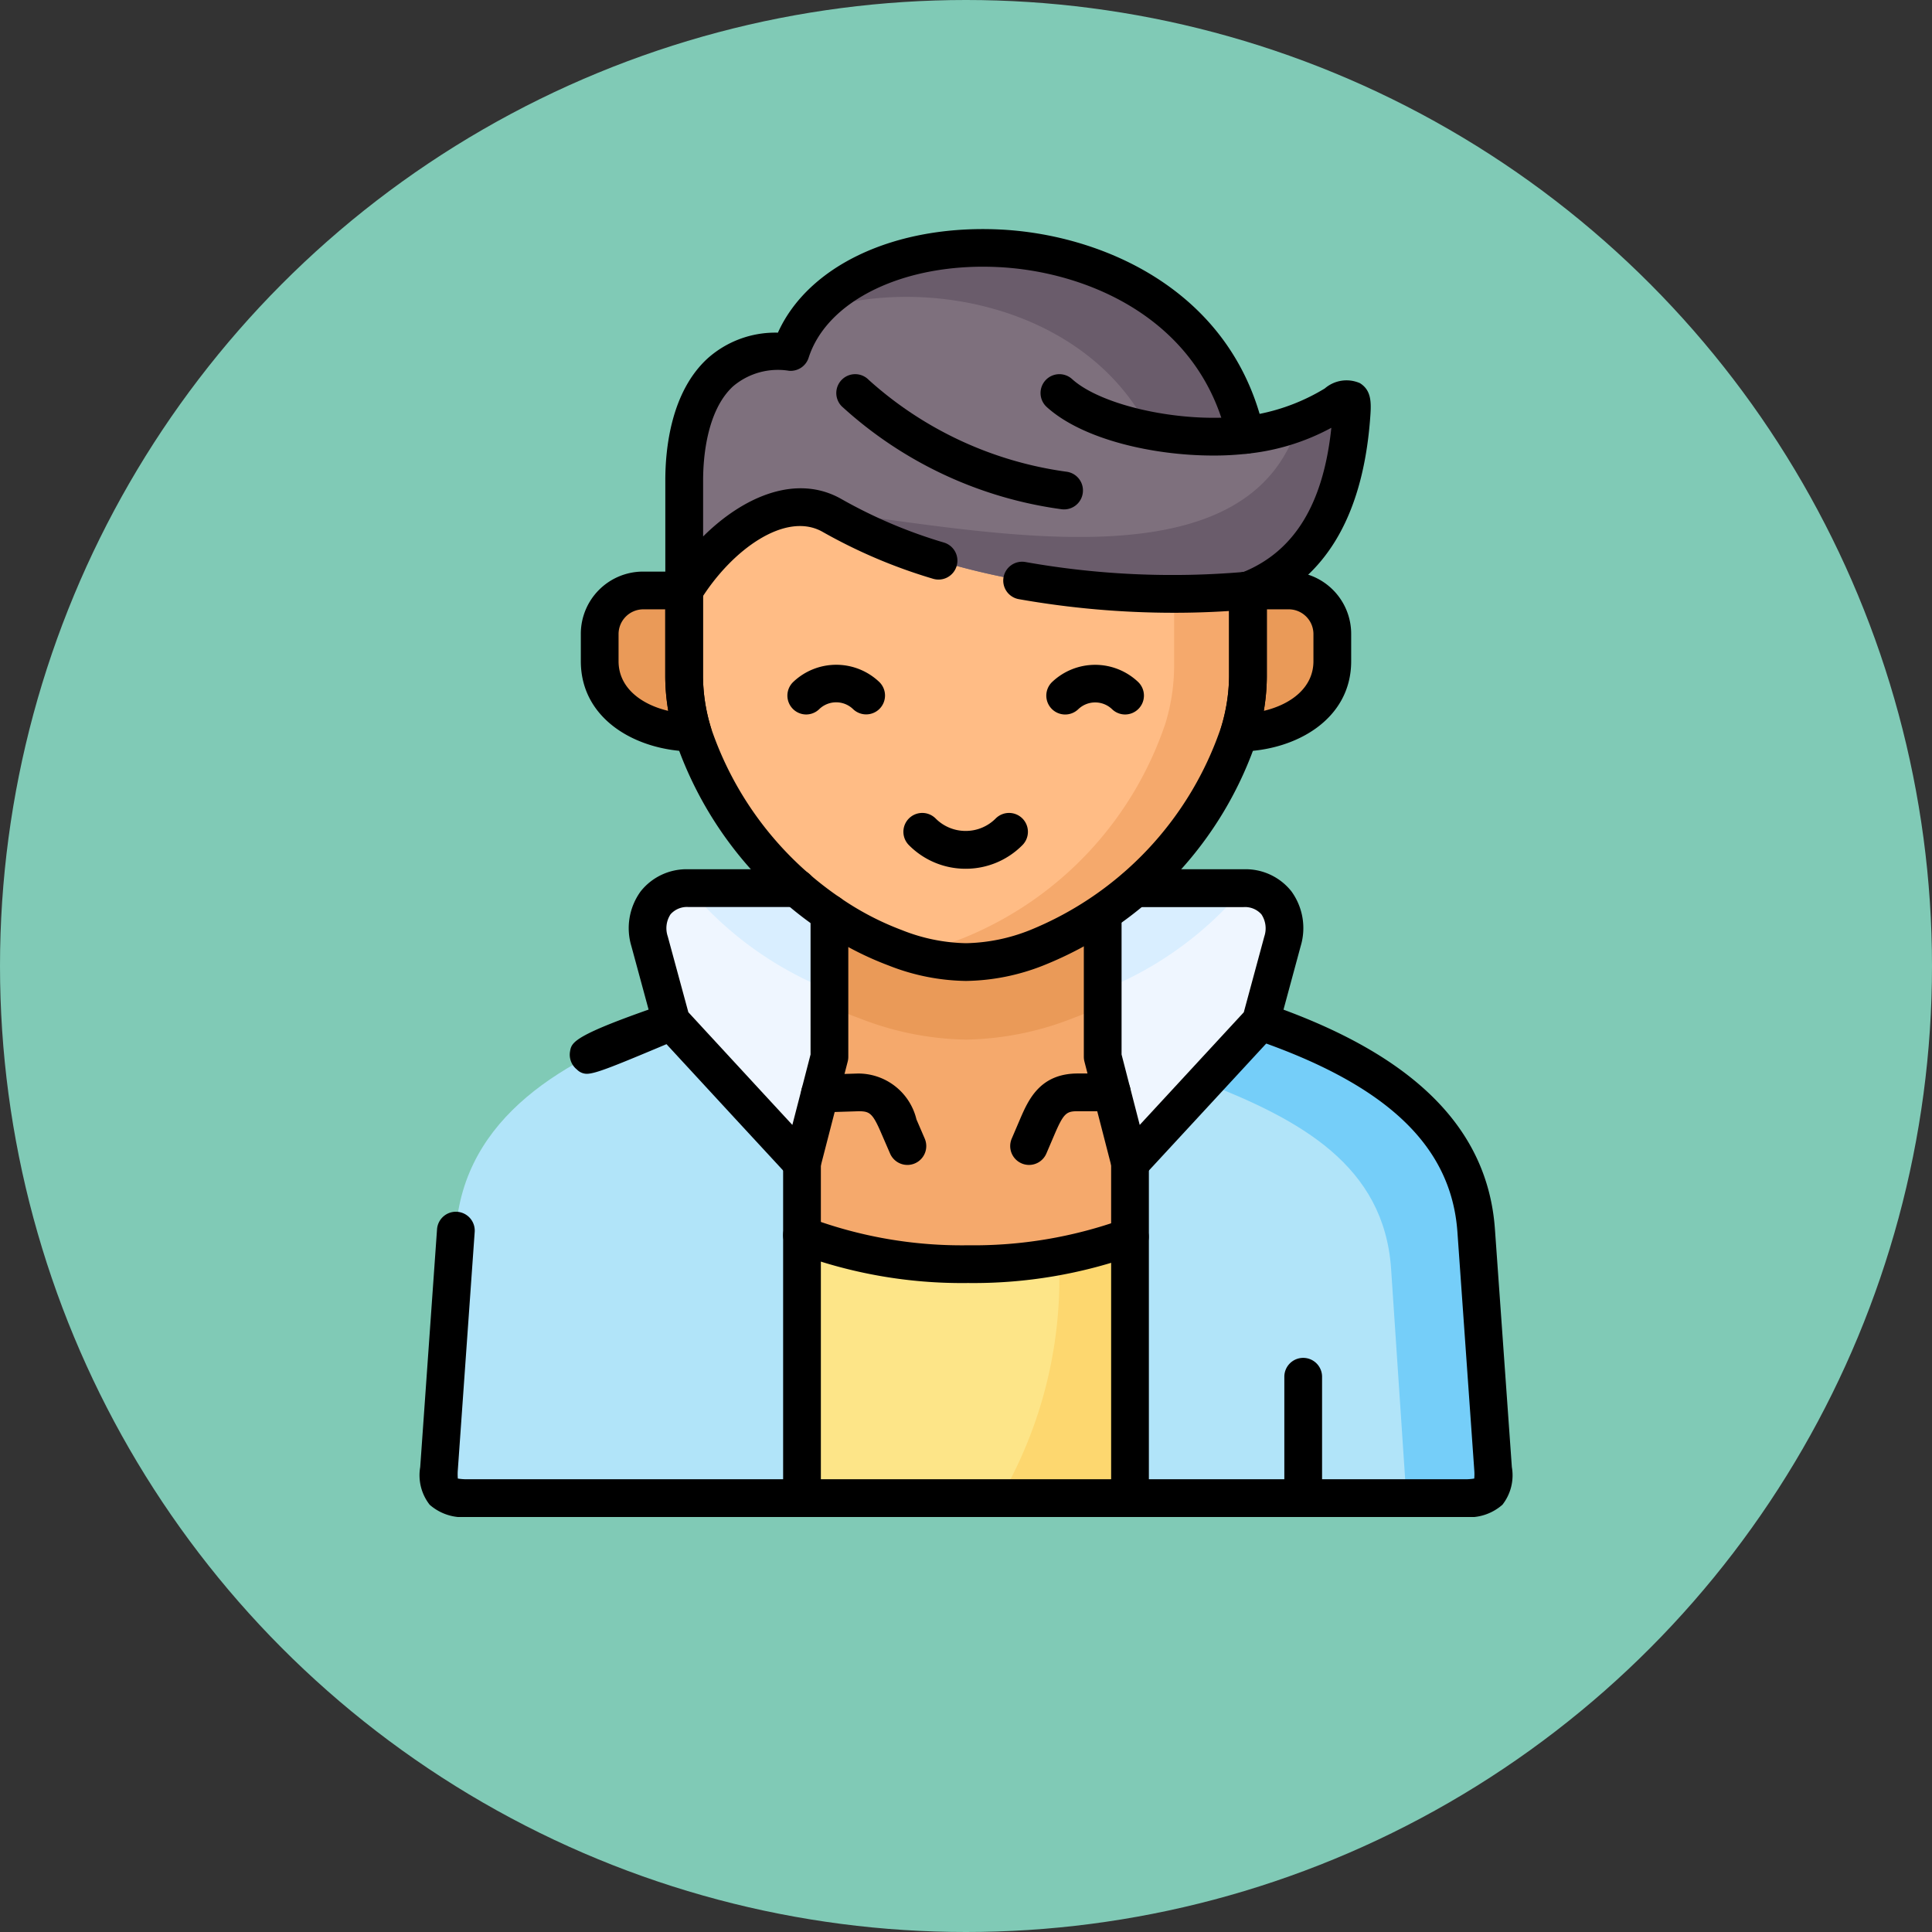 <svg xmlns="http://www.w3.org/2000/svg" xmlns:xlink="http://www.w3.org/1999/xlink" width="90" height="90" viewBox="0 0 90 90"><rect x="0" y="0" width="90" height="90" fill="#333333" stroke="none"/><defs><clipPath id="a"><path d="M0-682.665H60v60H0Z" transform="translate(0 682.665)"/></clipPath></defs><g transform="translate(-495 -18491)"><circle cx="45" cy="45" r="45" transform="translate(495 18491)" fill="#80cab6"/><g transform="translate(510 19184.332)"><g transform="translate(0 -682.665)"><g clip-path="url(#a)"><g transform="translate(35.192 30.706)"><path d="M-61.431-135.726l2.618-6.86,1.013-3.744a1.831,1.831,0,0,0-1.81-2.475H-64.67c-.482.422-2.156.814-2.681,1.173v6.687l.6,2.312.575,4.533Z" transform="translate(67.35 148.805)" fill="#eff6ff" fill-rule="evenodd"/></g><g transform="translate(15.17 30.706)"><path d="M-100.014-81.564v-6.687c-.023-.017-.047-.033-.073-.05a16.524,16.524,0,0,1-1.435-1.123h-6.228a1.831,1.831,0,0,0-1.814,2.475l1.016,3.744,2.242,7.3,5.123,1.538.575-4.883.153-.6Z" transform="translate(109.651 89.424)" fill="#eff6ff" fill-rule="evenodd"/></g><g transform="translate(5.44 36.924)"><path d="M-223.744-152.959l-4.641-8.149-2.521-2.727-3.564-3.863c-4.993,1.711-9.663,4.438-10.038,9.74l-.784,11.075c-.076,1.1.209,1.382,1.359,1.382h7.481l8.069,0Z" transform="translate(245.304 167.698)" fill="#b1e4f9" fill-rule="evenodd"/></g><g transform="translate(34.564 36.924)"><path d="M-207.388-216.012l-.784-11.075c-.375-5.3-5.046-8.029-10.035-9.74l-3.568,3.863-2.521,2.727-3.076,9.045,3.076,5.584v.973l8.068,0h7.484c1.146,0,1.435-.279,1.355-1.382" transform="translate(227.371 236.827)" fill="#b1e4f9" fill-rule="evenodd"/></g><g transform="translate(22.359 29.327)"><path d="M-158.264-308.952l-2.99-6.066,2.99-6.086v-3.452l-.648-2.617-.6-2.312v-9.238a14.257,14.257,0,0,1-3.076,1.614,9.372,9.372,0,0,1-3.289.661,9.373,9.373,0,0,1-3.288-.661,14.154,14.154,0,0,1-3.073-1.614v9.238l-.6,2.312-.681,2.637v3.358l3.923,5.946-3.923,6.3Z" transform="translate(173.514 338.723)" fill="#f5a96c" fill-rule="evenodd"/></g><g transform="translate(12.936 16.84)"><path d="M-61.556-34.371l-2-3.312h-1.927a2.033,2.033,0,0,0-2.006,2.03v1.266c0,2.146,2.139,3.305,4.335,3.329-.262-.887,1.6-3.312,1.6-3.312" transform="translate(67.488 37.683)" fill="#ea9a58" fill-rule="evenodd"/></g><g transform="translate(40.607 16.84)"><path d="M-22.016-68.74c2.2-.023,4.335-1.183,4.335-3.328v-1.266a2.03,2.03,0,0,0-2-2.03h-1.927L-24.137-71.7c0,.84,2.384,2.069,2.121,2.956" transform="translate(24.137 75.364)" fill="#ea9a58" fill-rule="evenodd"/></g><g transform="translate(16.869 10.329)"><path d="M-268.37-136.315a9.249,9.249,0,0,0,.405-2.608v-4.016c-4.448-3.364-6.77-5.864-12.235-6.411-2.654-.266-12.344-.519-14.03,6.411v4.016a9.243,9.243,0,0,0,.4,2.608,16.109,16.109,0,0,0,4.857,7.242,16.567,16.567,0,0,0,1.438,1.123,14.143,14.143,0,0,0,3.146,1.661,9.3,9.3,0,0,0,3.289.661,9.3,9.3,0,0,0,3.289-.661,14.956,14.956,0,0,0,4.584-2.784,16.057,16.057,0,0,0,4.856-7.242" transform="translate(294.23 149.45)" fill="#ffbc85" fill-rule="evenodd"/></g><g transform="translate(16.869 0.879)"><path d="M-272.575-165.641c3.282-1.279,4.511-4.368,4.8-7.929.086-1.076.113-1.249-.784-.727a9.934,9.934,0,0,1-4.129,1.408c-2.428-10.862-18.944-10.872-21.193-3.863-4.557-.405-4.959,4.225-4.959,5.966v5.146c1.6-2.594,4.594-4.823,6.9-3.488,4.528,2.614,10.686,3.647,15.925,3.644,1.206,0,2.362-.053,3.438-.156" transform="translate(298.841 181.602)" fill="#7e707d" fill-rule="evenodd"/></g><g transform="translate(36.364 30.706)"><path d="M-15.651,0h5.059a16.511,16.511,0,0,1-6.255,4.624c-.1.05-.206.1-.312.146v-3.6c.023-.017.046-.033.073-.05A16.55,16.55,0,0,0-15.651,0" transform="translate(17.159)" fill="#d9eeff" fill-rule="evenodd"/></g><g transform="translate(17.071 30.706)"><path d="M-52.468,0h-5.056a16.476,16.476,0,0,0,6.252,4.624c.1.05.209.1.315.146v-3.6c-.027-.017-.05-.033-.073-.05A16.612,16.612,0,0,1-52.468,0" transform="translate(57.524)" fill="#d9eeff" fill-rule="evenodd"/></g><g transform="translate(23.638 31.878)"><path d="M-132.065-44.782V-49.1a14.1,14.1,0,0,1-3.076,1.611,9.3,9.3,0,0,1-3.289.661,9.3,9.3,0,0,1-3.289-.661A14,14,0,0,1-144.79-49.1v4.315c.448.206.9.4,1.365.565a14.139,14.139,0,0,0,5,1.007,14.171,14.171,0,0,0,5-1.007c.458-.169.913-.359,1.365-.565" transform="translate(144.79 49.097)" fill="#ea9a58" fill-rule="evenodd"/></g><g transform="translate(27.236 16.84)"><path d="M-110.382-143.893a16.056,16.056,0,0,0,4.856-7.242,9.245,9.245,0,0,0,.405-2.608v-4.016c-1.076.1-2.232.156-3.438.156v3.411a9.241,9.241,0,0,1-.4,2.608,16.427,16.427,0,0,1-9.441,10.026,9.97,9.97,0,0,1-2.618.631,8.817,8.817,0,0,0,2.764.478,9.3,9.3,0,0,0,3.289-.661,14.1,14.1,0,0,0,3.076-1.611l.073-.05a16.547,16.547,0,0,0,1.435-1.123" transform="translate(121.018 157.758)" fill="#f5a96c" fill-rule="evenodd"/></g><g transform="translate(22.359 46.873)"><path d="M-158.575-116.969v-11.2c-.415.163-.854.309-1.316.445a22.653,22.653,0,0,1-6.232.831,23.343,23.343,0,0,1-5.4-.611,16.726,16.726,0,0,1-2.332-.737V-116h15.28Z" transform="translate(173.856 128.24)" fill="#fde588" fill-rule="evenodd"/></g><g transform="translate(31.597 46.946)"><path d="M-62.707-116.211v-11.2c-.415.163-.854.309-1.316.445a19.717,19.717,0,0,1-1.993.462c.013.3.02.6.02.9a20.357,20.357,0,0,1-2.754,10.361h6.042Z" transform="translate(68.749 127.409)" fill="#fdd76f" fill-rule="evenodd"/></g><g transform="translate(41.111 36.924)"><path d="M-139.442-216.012l-.784-11.075c-.375-5.3-5.046-8.029-10.035-9.74l-2.618,2.834c4.458,1.737,8.368,3.863,8.693,8.687l.714,10.676h2.674c1.146,0,1.435-.279,1.355-1.382" transform="translate(152.878 236.827)" fill="#75cef9" fill-rule="evenodd"/></g><g transform="translate(22.898 0.879)"><path d="M-208.835-90.422c-2.186-9.78-15.792-10.763-20.123-5.747,5.105-1.747,12.749-.226,15.656,5.544a15.1,15.1,0,0,0,4.468.2" transform="translate(228.958 99.135)" fill="#6a5c6b" fill-rule="evenodd"/></g><g transform="translate(23.273 7.9)"><path d="M-206.112-92.782c3.282-1.279,4.511-4.368,4.8-7.929.086-1.076.113-1.249-.784-.728a11.909,11.909,0,0,1-1.648.807c-2.289,7.693-14.217,5.142-22.229,4.129a2.813,2.813,0,0,1,.5.233c4.528,2.614,10.686,3.647,15.925,3.644,1.206,0,2.362-.053,3.438-.156" transform="translate(225.973 101.722)" fill="#6a5c6b" fill-rule="evenodd"/></g><g transform="translate(44.829 52.588)"><path d="M348.338-66.916a.879.879,0,0,1-.879-.879v-5.654a.879.879,0,0,1,.879-.879.879.879,0,0,1,.879.879V-67.8A.879.879,0,0,1,348.338-66.916Z" transform="translate(-347.459 74.328)"/></g><g transform="translate(22.318 39.341)"><path d="M-5.048-6.379a.879.879,0,0,1-.807-.531L-6.241-7.8C-6.667-8.8-6.8-8.88-7.327-8.88l-1.766.056A.879.879,0,0,1-10-9.675a.879.879,0,0,1,.851-.906l1.794-.056A2.787,2.787,0,0,1-4.626-8.5l.384.891A.879.879,0,0,1-4.7-6.451.876.876,0,0,1-5.048-6.379Z" transform="translate(10 10.638)"/></g><g transform="translate(32.057 39.341)"><path d="M-53-5.741a.876.876,0,0,1-.345-.071.879.879,0,0,1-.463-1.154l.382-.894c.389-.9.921-2.141,2.7-2.141h1.581a.879.879,0,0,1,.879.879.879.879,0,0,1-.879.879h-1.581c-.529,0-.657.08-1.086,1.076l-.381.892A.879.879,0,0,1-53-5.741Z" transform="translate(53.881 10)"/></g><g transform="translate(41.85 15.961)"><path d="M-58.037-33.093h1.927a2.9,2.9,0,0,1,2.882,2.909v1.266c0,2.731-2.619,4.184-5.206,4.207a.879.879,0,0,1-.71-.35.879.879,0,0,1-.141-.779,8.364,8.364,0,0,0,.369-2.358v-4.016A.879.879,0,0,1-58.037-33.093Zm.736,6.487c1.27-.3,2.315-1.084,2.315-2.313v-1.266a1.153,1.153,0,0,0-1.124-1.151h-1.048V-28.2A9.284,9.284,0,0,1-57.3-26.606Z" transform="translate(59.321 33.093)"/></g><g transform="translate(12.057 15.961)"><path d="M-49.535-47.313h-.008c-2.587-.023-5.206-1.476-5.206-4.207v-1.266a2.9,2.9,0,0,1,2.885-2.909h1.927a.879.879,0,0,1,.879.879V-50.8a8.347,8.347,0,0,0,.366,2.358.879.879,0,0,1-.141.779A.879.879,0,0,1-49.535-47.313Zm-2.329-6.624a1.155,1.155,0,0,0-1.127,1.151v1.266c0,1.229,1.045,2.014,2.316,2.313a9.368,9.368,0,0,1-.141-1.592v-3.137Z" transform="translate(54.749 55.694)"/></g><g transform="translate(21.68 20.3)"><path d="M-9.121-14.029a.876.876,0,0,1-.631-.267.879.879,0,0,1,.019-1.243,2.907,2.907,0,0,1,4.017,0A.879.879,0,0,1-5.7-14.3a.879.879,0,0,1-1.243.019,1.136,1.136,0,0,0-1.57,0A.876.876,0,0,1-9.121-14.029Z" transform="translate(10 16.345)"/></g><g transform="translate(33.741 20.302)"><path d="M-6.328-14.016a.876.876,0,0,1-.61-.247,1.139,1.139,0,0,0-1.571,0,.879.879,0,0,1-1.243-.019.879.879,0,0,1,.019-1.243,2.91,2.91,0,0,1,4.016,0A.879.879,0,0,1-5.7-14.284.876.876,0,0,1-6.328-14.016Z" transform="translate(10 16.33)"/></g><g transform="translate(27.084 27.203)"><path d="M-7.1-7.4A3.71,3.71,0,0,1-9.743-8.5a.879.879,0,0,1,0-1.243.879.879,0,0,1,1.243,0,1.964,1.964,0,0,0,1.4.581,1.964,1.964,0,0,0,1.4-.581.879.879,0,0,1,1.243,0,.879.879,0,0,1,0,1.243A3.71,3.71,0,0,1-7.1-7.4Z" transform="translate(10 10)"/></g><g transform="translate(15.99 15.961)"><path d="M4.01,9.068A10.129,10.129,0,0,1,.415,8.352,14.99,14.99,0,0,1-2.925,6.589,17.457,17.457,0,0,1-9.562-2.248,10.1,10.1,0,0,1-10-5.1V-9.121A.879.879,0,0,1-9.121-10a.879.879,0,0,1,.879.879V-5.1a8.348,8.348,0,0,0,.366,2.358A15.623,15.623,0,0,0-1.923,5.145,13.238,13.238,0,0,0,1.025,6.7,8.446,8.446,0,0,0,4.01,7.31,8.441,8.441,0,0,0,6.992,6.7a15.6,15.6,0,0,0,8.9-9.45A8.364,8.364,0,0,0,16.265-5.1V-8.9a.828.828,0,0,1-.03-.221A.854.854,0,0,1,17.085-10a.932.932,0,0,1,.939.879V-5.1a10.112,10.112,0,0,1-.441,2.857A17.245,17.245,0,0,1,7.6,8.352,10.126,10.126,0,0,1,4.01,9.068Z" transform="translate(10 10)"/></g><g transform="translate(14.291 29.827)"><path d="M-81.086,4.567a.879.879,0,0,1-.645-.282l-2.521-2.727-3.565-3.864a.879.879,0,0,1-.2-.366l-1.016-3.744A2.913,2.913,0,0,1-88.6-8.972,2.724,2.724,0,0,1-86.375-10h5.056a.879.879,0,0,1,.879.879.879.879,0,0,1-.879.879h-5.056a1.024,1.024,0,0,0-.834.339,1.18,1.18,0,0,0-.131,1.028l.96,3.535L-82.962.365l1.427,1.544.848-3.282V-7.948a.879.879,0,0,1,.879-.879.879.879,0,0,1,.879.879v6.687a.879.879,0,0,1-.028.22l-1.279,4.95a.879.879,0,0,1-.636.632A.878.878,0,0,1-81.086,4.567Z" transform="translate(89.155 10)"/></g><g transform="translate(21.48 45.994)"><path d="M-175.246-7.728a22.083,22.083,0,0,1-8.063-1.413.879.879,0,0,1-.485-1.144.879.879,0,0,1,1.144-.485,20.3,20.3,0,0,0,7.4,1.284,20.492,20.492,0,0,0,7.228-1.216.879.879,0,0,1,1.138.5.879.879,0,0,1-.5,1.138A22.279,22.279,0,0,1-175.246-7.728Z" transform="translate(183.858 10.835)"/></g><g transform="translate(21.481 42.636)"><path d="M-9.121,7.361A.879.879,0,0,1-10,6.482v-15.6A.879.879,0,0,1-9.121-10a.879.879,0,0,1,.879.879v15.6A.879.879,0,0,1-9.121,7.361Z" transform="translate(10 10)"/></g><g transform="translate(36.761 42.636)"><path d="M-9.121,7.361A.879.879,0,0,1-10,6.482v-15.6A.879.879,0,0,1-9.121-10a.879.879,0,0,1,.879.879v15.6A.879.879,0,0,1-9.121,7.361Z" transform="translate(10 10)"/></g><g transform="translate(4.561 36.045)"><path d="M11.964-47.39l-23.193,0-23.189,0a2.346,2.346,0,0,1-1.794-.57,2.228,2.228,0,0,1-.441-1.752l.784-11.08a.879.879,0,0,1,.939-.815.879.879,0,0,1,.815.939L-34.9-49.589a2.38,2.38,0,0,0,0,.409,2.661,2.661,0,0,0,.484.032l23.189,0,23.193,0a2.651,2.651,0,0,0,.482-.032,2.371,2.371,0,0,0,0-.407l-.784-11.08c-.284-4.006-3.285-6.855-9.443-8.967a.879.879,0,0,1-.546-1.116A.879.879,0,0,1,2.786-71.3C9.6-68.96,13.077-65.524,13.412-60.792L14.2-49.713a2.221,2.221,0,0,1-.438,1.751A2.341,2.341,0,0,1,11.964-47.39ZM-28.9-68.035a.655.655,0,0,1-.454-.2.882.882,0,0,1-.32-.839c.075-.434.129-.747,4.44-2.223a.879.879,0,0,1,1.106.518.879.879,0,0,1-.48,1.123C-27.542-68.423-28.462-68.035-28.9-68.035Z" transform="translate(36.667 71.345)"/></g><g transform="translate(35.485 29.827)"><path d="M-25,4.567a.878.878,0,0,1-.215-.027.879.879,0,0,1-.636-.633l-1.276-4.95a.879.879,0,0,1-.028-.219V-7.948a.879.879,0,0,1,.879-.879.879.879,0,0,1,.879.879v6.576l.846,3.281,4.848-5.248.957-3.535A1.181,1.181,0,0,0-18.882-7.9a1.02,1.02,0,0,0-.831-.338h-5.059a.879.879,0,0,1-.879-.879A.879.879,0,0,1-24.772-10h5.059a2.72,2.72,0,0,1,2.227,1.027,2.913,2.913,0,0,1,.432,2.556l-1.013,3.744a.879.879,0,0,1-.2.367l-3.568,3.863-2.521,2.728A.879.879,0,0,1-25,4.567Z" transform="translate(27.159 10)"/></g><g transform="translate(15.99 -0.001)"><path d="M-165.449-168.48a41.526,41.526,0,0,1-7.227-.634.879.879,0,0,1-.71-1.02.879.879,0,0,1,1.02-.71,39.056,39.056,0,0,0,10.157.464c2.38-.978,3.722-3.178,4.093-6.717a10.428,10.428,0,0,1-3.9,1.205.879.879,0,0,1-.952-.682c-1.254-5.612-6.553-7.823-10.709-8.011-4.314-.2-7.928,1.542-8.789,4.225a.879.879,0,0,1-.915.607,3.23,3.23,0,0,0-2.6.72c-1.262,1.155-1.4,3.441-1.4,4.371v2.627c1.9-1.887,4.382-2.934,6.464-1.73a22.823,22.823,0,0,0,4.759,2.016.879.879,0,0,1,.584,1.1.879.879,0,0,1-1.1.584,24.574,24.574,0,0,1-5.127-2.176c-1.731-1-4.265.835-5.714,3.188a.879.879,0,0,1-.988.385.879.879,0,0,1-.639-.846v-5.146c0-1.444.256-4.1,1.969-5.668a4.73,4.73,0,0,1,3.276-1.2c1.406-3.118,5.435-5.029,10.3-4.808,4.579.207,10.374,2.6,12.14,8.591a9.359,9.359,0,0,0,3.035-1.184,1.55,1.55,0,0,1,1.64-.246c.577.364.527.979.465,1.757-.37,4.562-2.172,7.481-5.361,8.724a.879.879,0,0,1-.235.056C-163.058-168.534-164.244-168.48-165.449-168.48Z" transform="translate(189.145 186.359)"/></g><g transform="translate(23.959 6.763)"><path d="M.606-3.7a.888.888,0,0,1-.1-.006,18.938,18.938,0,0,1-10.257-4.8A.879.879,0,0,1-9.73-9.755a.879.879,0,0,1,1.243.025,17.238,17.238,0,0,0,9.2,4.273.879.879,0,0,1,.77.976A.879.879,0,0,1,.606-3.7Z" transform="translate(10 10)"/></g><g transform="translate(33.472 6.763)"><path d="M-1.952-6.209c-2.8,0-6.09-.748-7.759-2.261a.879.879,0,0,1-.061-1.241.879.879,0,0,1,1.241-.061C-7.143-8.514-3.415-7.707-.554-8.044a.879.879,0,0,1,.976.77.879.879,0,0,1-.77.976A13.776,13.776,0,0,1-1.952-6.209Z" transform="translate(10 10)"/></g></g></g></g></g></svg>